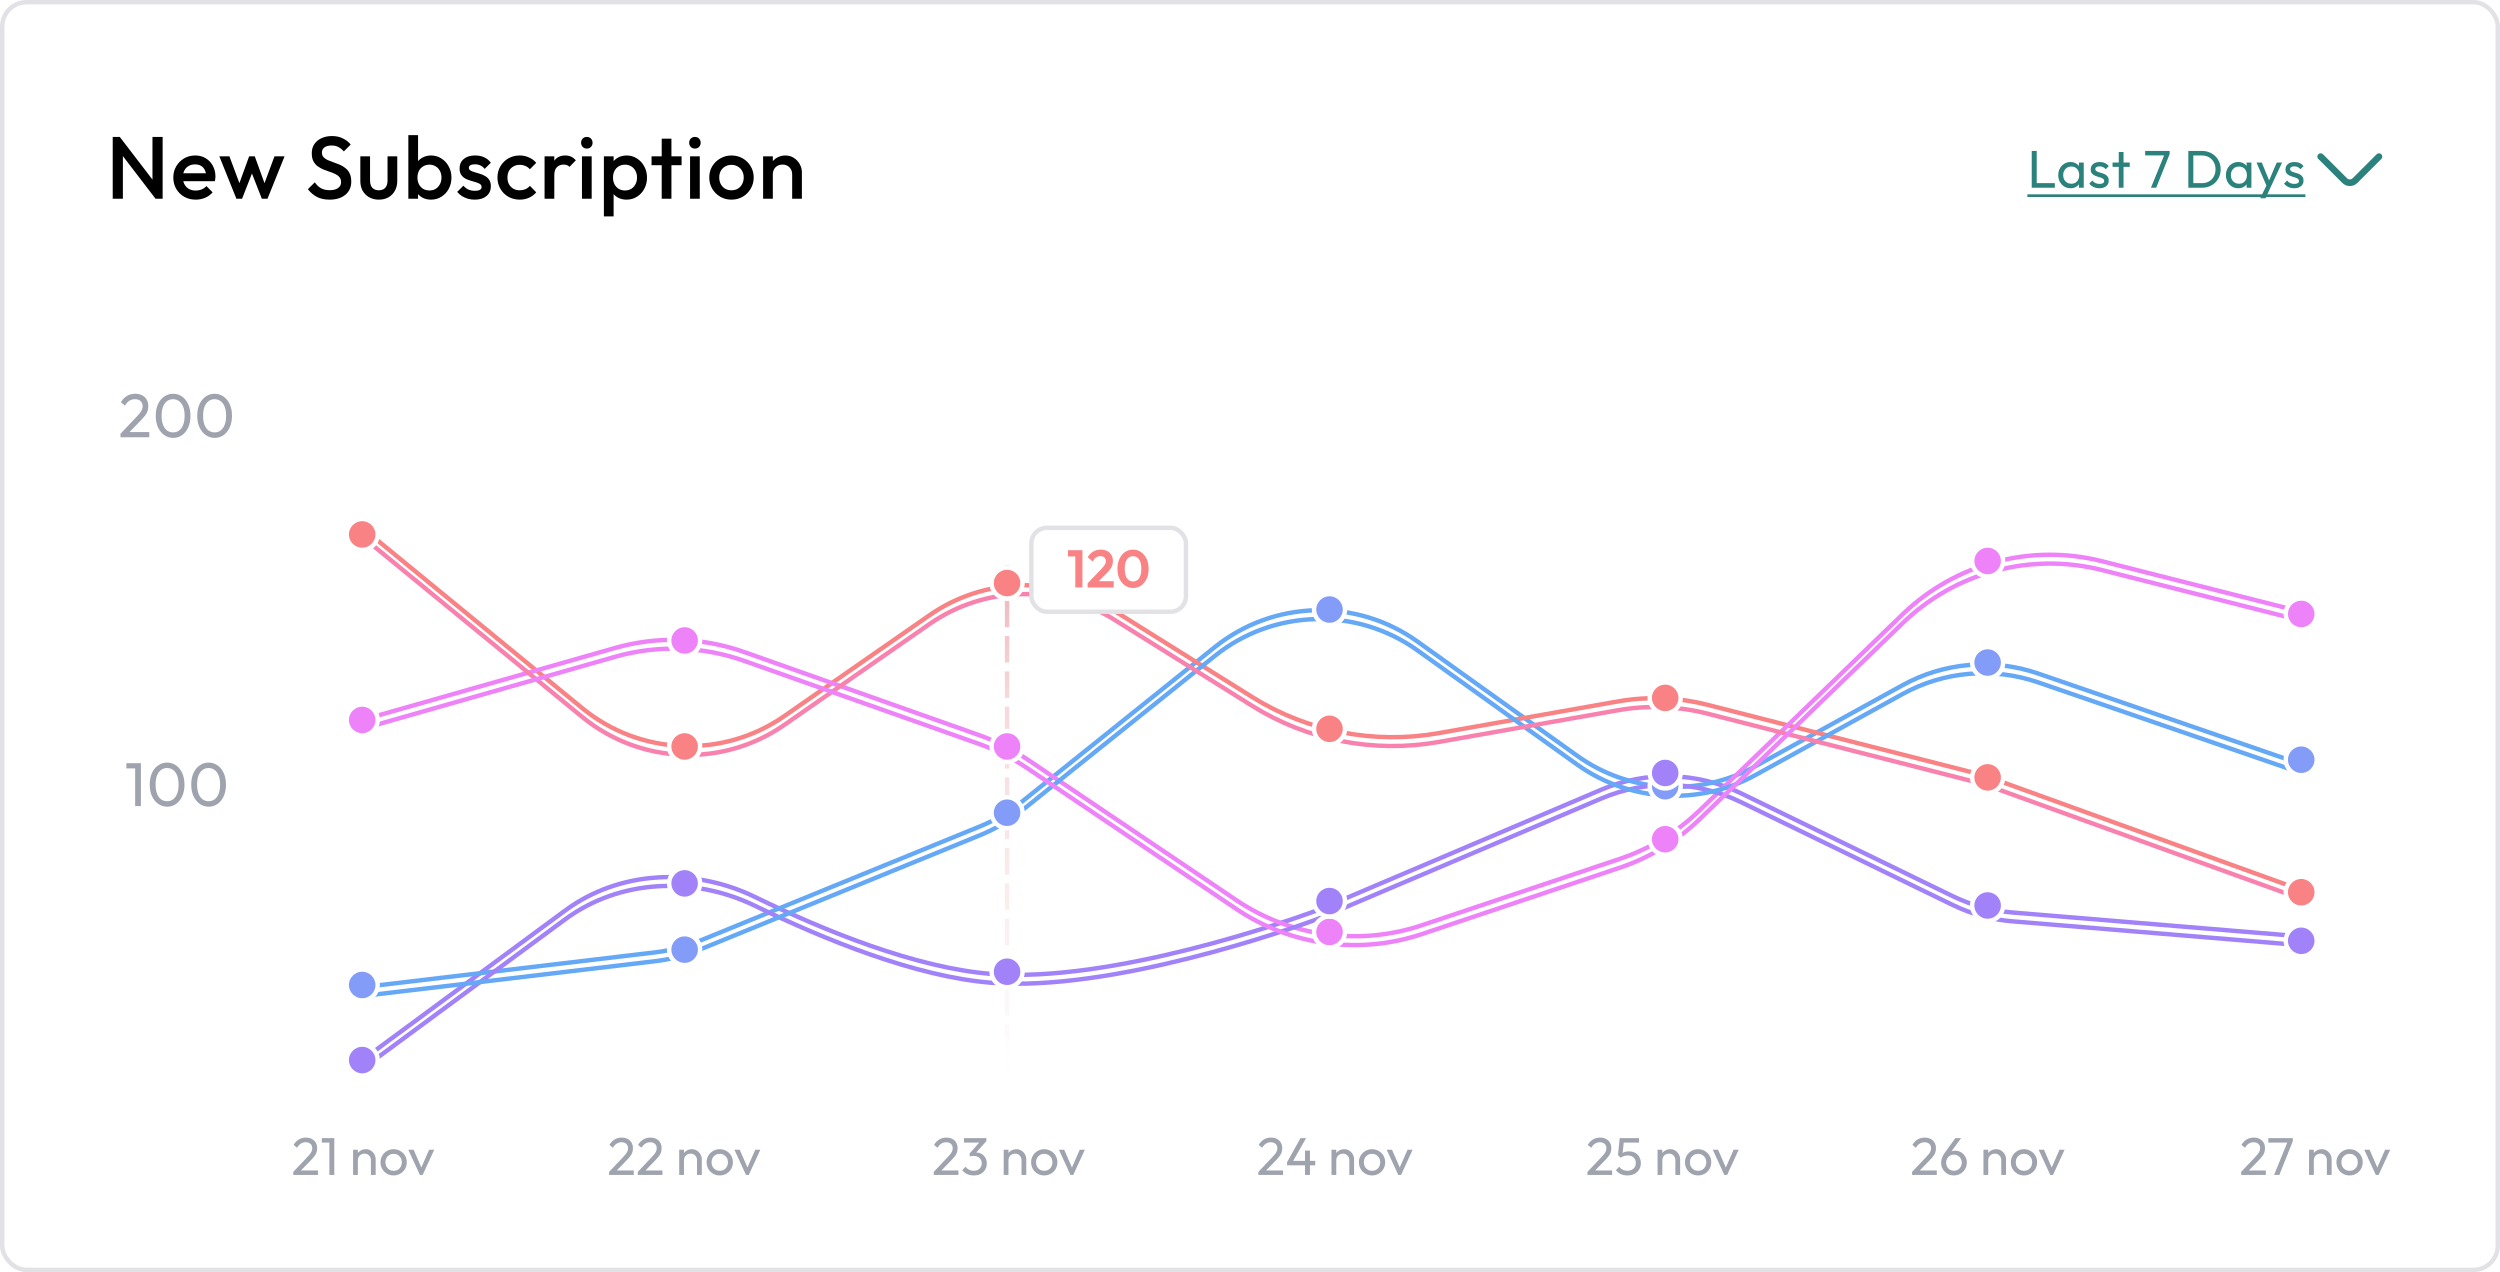 <svg width="566" height="288" viewBox="0 0 566 288" fill="none" xmlns="http://www.w3.org/2000/svg">
<rect x="0.5" y="0.5" width="565" height="287" rx="5.5" fill="white"/>
<path d="M25.52 45V31H27.12L27.82 33.64V45H25.52ZM35.22 45L26.84 34.06L27.12 31L35.5 41.94L35.22 45ZM35.22 45L34.52 42.54V31H36.82V45H35.22ZM44.316 45.2C43.356 45.2 42.489 44.987 41.716 44.56C40.956 44.12 40.349 43.52 39.896 42.76C39.456 42 39.236 41.147 39.236 40.2C39.236 39.253 39.456 38.407 39.896 37.66C40.336 36.9 40.929 36.3 41.676 35.86C42.436 35.42 43.276 35.2 44.196 35.2C45.089 35.2 45.876 35.407 46.556 35.82C47.249 36.233 47.789 36.8 48.176 37.52C48.576 38.24 48.776 39.06 48.776 39.98C48.776 40.14 48.763 40.307 48.736 40.48C48.723 40.64 48.696 40.82 48.656 41.02H40.776V39.22H47.516L46.696 39.94C46.669 39.353 46.556 38.86 46.356 38.46C46.156 38.06 45.869 37.753 45.496 37.54C45.136 37.327 44.689 37.22 44.156 37.22C43.596 37.22 43.109 37.34 42.696 37.58C42.283 37.82 41.963 38.16 41.736 38.6C41.509 39.027 41.396 39.54 41.396 40.14C41.396 40.74 41.516 41.267 41.756 41.72C41.996 42.173 42.336 42.527 42.776 42.78C43.216 43.02 43.723 43.14 44.296 43.14C44.789 43.14 45.243 43.053 45.656 42.88C46.083 42.707 46.443 42.453 46.736 42.12L48.136 43.54C47.669 44.087 47.103 44.5 46.436 44.78C45.769 45.06 45.063 45.2 44.316 45.2ZM53.522 45L49.662 35.4H51.942L54.542 42.38L53.862 42.4L56.402 35.4H57.682L60.222 42.4L59.542 42.38L62.142 35.4H64.422L60.562 45H59.282L56.682 38.36H57.402L54.802 45H53.522ZM74.604 45.2C73.498 45.2 72.558 45 71.784 44.6C71.011 44.2 70.318 43.613 69.704 42.84L71.264 41.28C71.651 41.84 72.111 42.28 72.644 42.6C73.178 42.907 73.858 43.06 74.684 43.06C75.458 43.06 76.071 42.9 76.524 42.58C76.991 42.26 77.224 41.82 77.224 41.26C77.224 40.793 77.104 40.413 76.864 40.12C76.624 39.827 76.304 39.587 75.904 39.4C75.518 39.2 75.084 39.027 74.604 38.88C74.138 38.72 73.664 38.547 73.184 38.36C72.718 38.16 72.284 37.913 71.884 37.62C71.498 37.327 71.184 36.947 70.944 36.48C70.704 36.013 70.584 35.42 70.584 34.7C70.584 33.873 70.784 33.173 71.184 32.6C71.598 32.013 72.151 31.567 72.844 31.26C73.538 30.953 74.311 30.8 75.164 30.8C76.084 30.8 76.904 30.98 77.624 31.34C78.358 31.7 78.951 32.16 79.404 32.72L77.844 34.28C77.444 33.827 77.024 33.493 76.584 33.28C76.158 33.053 75.664 32.94 75.104 32.94C74.411 32.94 73.864 33.08 73.464 33.36C73.078 33.64 72.884 34.033 72.884 34.54C72.884 34.967 73.004 35.313 73.244 35.58C73.484 35.833 73.798 36.053 74.184 36.24C74.584 36.413 75.018 36.58 75.484 36.74C75.964 36.9 76.438 37.08 76.904 37.28C77.384 37.48 77.818 37.74 78.204 38.06C78.604 38.367 78.924 38.767 79.164 39.26C79.404 39.753 79.524 40.373 79.524 41.12C79.524 42.373 79.078 43.367 78.184 44.1C77.304 44.833 76.111 45.2 74.604 45.2ZM85.758 45.2C84.944 45.2 84.218 45.02 83.578 44.66C82.951 44.3 82.458 43.807 82.098 43.18C81.751 42.54 81.578 41.807 81.578 40.98V35.4H83.778V40.88C83.778 41.347 83.851 41.747 83.998 42.08C84.158 42.4 84.384 42.647 84.678 42.82C84.984 42.993 85.344 43.08 85.758 43.08C86.398 43.08 86.884 42.893 87.218 42.52C87.564 42.133 87.738 41.587 87.738 40.88V35.4H89.938V40.98C89.938 41.82 89.758 42.56 89.398 43.2C89.051 43.827 88.564 44.32 87.938 44.68C87.311 45.027 86.584 45.2 85.758 45.2ZM97.59 45.2C96.856 45.2 96.203 45.047 95.63 44.74C95.056 44.42 94.603 43.987 94.27 43.44C93.95 42.893 93.79 42.273 93.79 41.58V38.82C93.79 38.127 93.956 37.507 94.29 36.96C94.623 36.413 95.076 35.987 95.65 35.68C96.223 35.36 96.87 35.2 97.59 35.2C98.456 35.2 99.236 35.427 99.93 35.88C100.636 36.32 101.19 36.92 101.59 37.68C102.003 38.427 102.21 39.273 102.21 40.22C102.21 41.153 102.003 42 101.59 42.76C101.19 43.507 100.636 44.1 99.93 44.54C99.236 44.98 98.456 45.2 97.59 45.2ZM97.23 43.12C97.763 43.12 98.23 43 98.63 42.76C99.043 42.507 99.363 42.16 99.59 41.72C99.83 41.28 99.95 40.773 99.95 40.2C99.95 39.627 99.83 39.12 99.59 38.68C99.363 38.24 99.043 37.9 98.63 37.66C98.23 37.407 97.763 37.28 97.23 37.28C96.696 37.28 96.223 37.407 95.81 37.66C95.396 37.9 95.076 38.24 94.85 38.68C94.623 39.12 94.51 39.627 94.51 40.2C94.51 40.773 94.623 41.28 94.85 41.72C95.076 42.16 95.396 42.507 95.81 42.76C96.223 43 96.696 43.12 97.23 43.12ZM92.45 45V30.6H94.65V37.76L94.27 40.08L94.65 42.42V45H92.45ZM107.491 45.2C106.958 45.2 106.445 45.133 105.951 45C105.458 44.853 105.005 44.653 104.591 44.4C104.178 44.133 103.818 43.813 103.511 43.44L104.911 42.04C105.245 42.427 105.625 42.72 106.051 42.92C106.491 43.107 106.985 43.2 107.531 43.2C108.025 43.2 108.398 43.127 108.651 42.98C108.905 42.833 109.031 42.62 109.031 42.34C109.031 42.047 108.911 41.82 108.671 41.66C108.431 41.5 108.118 41.367 107.731 41.26C107.358 41.14 106.958 41.02 106.531 40.9C106.118 40.78 105.718 40.62 105.331 40.42C104.958 40.207 104.651 39.92 104.411 39.56C104.171 39.2 104.051 38.733 104.051 38.16C104.051 37.547 104.191 37.02 104.471 36.58C104.765 36.14 105.171 35.8 105.691 35.56C106.225 35.32 106.858 35.2 107.591 35.2C108.365 35.2 109.045 35.34 109.631 35.62C110.231 35.887 110.731 36.293 111.131 36.84L109.731 38.24C109.451 37.893 109.131 37.633 108.771 37.46C108.411 37.287 107.998 37.2 107.531 37.2C107.091 37.2 106.751 37.267 106.511 37.4C106.271 37.533 106.151 37.727 106.151 37.98C106.151 38.247 106.271 38.453 106.511 38.6C106.751 38.747 107.058 38.873 107.431 38.98C107.818 39.087 108.218 39.207 108.631 39.34C109.058 39.46 109.458 39.633 109.831 39.86C110.218 40.073 110.531 40.367 110.771 40.74C111.011 41.1 111.131 41.573 111.131 42.16C111.131 43.093 110.805 43.833 110.151 44.38C109.498 44.927 108.611 45.2 107.491 45.2ZM117.665 45.2C116.718 45.2 115.858 44.98 115.085 44.54C114.325 44.1 113.725 43.5 113.285 42.74C112.845 41.98 112.625 41.133 112.625 40.2C112.625 39.253 112.845 38.407 113.285 37.66C113.725 36.9 114.325 36.3 115.085 35.86C115.858 35.42 116.718 35.2 117.665 35.2C118.412 35.2 119.105 35.347 119.745 35.64C120.398 35.92 120.952 36.327 121.405 36.86L119.965 38.32C119.685 37.987 119.345 37.74 118.945 37.58C118.558 37.407 118.132 37.32 117.665 37.32C117.118 37.32 116.632 37.447 116.205 37.7C115.792 37.94 115.465 38.273 115.225 38.7C114.998 39.127 114.885 39.627 114.885 40.2C114.885 40.76 114.998 41.26 115.225 41.7C115.465 42.127 115.792 42.467 116.205 42.72C116.632 42.96 117.118 43.08 117.665 43.08C118.132 43.08 118.558 43 118.945 42.84C119.345 42.667 119.685 42.413 119.965 42.08L121.405 43.54C120.952 44.073 120.398 44.487 119.745 44.78C119.105 45.06 118.412 45.2 117.665 45.2ZM123.291 45V35.4H125.491V45H123.291ZM125.491 39.66L124.731 39.28C124.731 38.067 124.998 37.087 125.531 36.34C126.078 35.58 126.898 35.2 127.991 35.2C128.471 35.2 128.904 35.287 129.291 35.46C129.678 35.633 130.038 35.913 130.371 36.3L128.931 37.78C128.758 37.593 128.564 37.46 128.351 37.38C128.138 37.3 127.891 37.26 127.611 37.26C126.998 37.26 126.491 37.453 126.091 37.84C125.691 38.227 125.491 38.833 125.491 39.66ZM131.756 45V35.4H133.956V45H131.756ZM132.856 33.64C132.482 33.64 132.169 33.513 131.916 33.26C131.676 33.007 131.556 32.693 131.556 32.32C131.556 31.947 131.676 31.633 131.916 31.38C132.169 31.127 132.482 31 132.856 31C133.242 31 133.556 31.127 133.796 31.38C134.036 31.633 134.156 31.947 134.156 32.32C134.156 32.693 134.036 33.007 133.796 33.26C133.556 33.513 133.242 33.64 132.856 33.64ZM141.863 45.2C141.13 45.2 140.476 45.047 139.903 44.74C139.33 44.42 138.876 43.987 138.543 43.44C138.223 42.893 138.063 42.273 138.063 41.58V38.82C138.063 38.127 138.23 37.507 138.563 36.96C138.896 36.413 139.35 35.987 139.923 35.68C140.496 35.36 141.143 35.2 141.863 35.2C142.73 35.2 143.51 35.427 144.203 35.88C144.91 36.32 145.463 36.92 145.863 37.68C146.276 38.427 146.483 39.273 146.483 40.22C146.483 41.153 146.276 42 145.863 42.76C145.463 43.507 144.91 44.1 144.203 44.54C143.51 44.98 142.73 45.2 141.863 45.2ZM141.503 43.12C142.036 43.12 142.503 43 142.903 42.76C143.316 42.507 143.636 42.16 143.863 41.72C144.103 41.28 144.223 40.773 144.223 40.2C144.223 39.627 144.103 39.12 143.863 38.68C143.636 38.24 143.316 37.9 142.903 37.66C142.503 37.407 142.036 37.28 141.503 37.28C140.97 37.28 140.496 37.407 140.083 37.66C139.67 37.9 139.35 38.24 139.123 38.68C138.896 39.12 138.783 39.627 138.783 40.2C138.783 40.773 138.896 41.28 139.123 41.72C139.35 42.16 139.67 42.507 140.083 42.76C140.496 43 140.97 43.12 141.503 43.12ZM136.723 49V35.4H138.923V37.98L138.543 40.32L138.923 42.64V49H136.723ZM149.811 45V31.4H152.011V45H149.811ZM147.511 37.4V35.4H154.311V37.4H147.511ZM156.23 45V35.4H158.43V45H156.23ZM157.33 33.64C156.957 33.64 156.643 33.513 156.39 33.26C156.15 33.007 156.03 32.693 156.03 32.32C156.03 31.947 156.15 31.633 156.39 31.38C156.643 31.127 156.957 31 157.33 31C157.717 31 158.03 31.127 158.27 31.38C158.51 31.633 158.63 31.947 158.63 32.32C158.63 32.693 158.51 33.007 158.27 33.26C158.03 33.513 157.717 33.64 157.33 33.64ZM165.597 45.2C164.664 45.2 163.817 44.98 163.057 44.54C162.297 44.087 161.691 43.48 161.237 42.72C160.797 41.96 160.577 41.113 160.577 40.18C160.577 39.247 160.797 38.407 161.237 37.66C161.691 36.913 162.297 36.32 163.057 35.88C163.817 35.427 164.664 35.2 165.597 35.2C166.544 35.2 167.397 35.42 168.157 35.86C168.917 36.3 169.517 36.9 169.957 37.66C170.411 38.407 170.637 39.247 170.637 40.18C170.637 41.113 170.411 41.96 169.957 42.72C169.517 43.48 168.917 44.087 168.157 44.54C167.397 44.98 166.544 45.2 165.597 45.2ZM165.597 43.08C166.144 43.08 166.624 42.96 167.037 42.72C167.464 42.467 167.791 42.12 168.017 41.68C168.257 41.24 168.377 40.74 168.377 40.18C168.377 39.62 168.257 39.127 168.017 38.7C167.777 38.273 167.451 37.94 167.037 37.7C166.624 37.447 166.144 37.32 165.597 37.32C165.064 37.32 164.584 37.447 164.157 37.7C163.744 37.94 163.417 38.273 163.177 38.7C162.951 39.127 162.837 39.62 162.837 40.18C162.837 40.74 162.951 41.24 163.177 41.68C163.417 42.12 163.744 42.467 164.157 42.72C164.584 42.96 165.064 43.08 165.597 43.08ZM179.347 45V39.46C179.347 38.82 179.14 38.293 178.727 37.88C178.327 37.467 177.807 37.26 177.167 37.26C176.74 37.26 176.36 37.353 176.027 37.54C175.694 37.727 175.434 37.987 175.247 38.32C175.06 38.653 174.967 39.033 174.967 39.46L174.107 38.98C174.107 38.247 174.267 37.6 174.587 37.04C174.907 36.467 175.347 36.02 175.907 35.7C176.48 35.367 177.12 35.2 177.827 35.2C178.547 35.2 179.187 35.387 179.747 35.76C180.307 36.12 180.747 36.593 181.067 37.18C181.387 37.753 181.547 38.353 181.547 38.98V45H179.347ZM172.767 45V35.4H174.967V45H172.767Z" fill="black"/>
<g clip-path="url(#clip0_103_137209)">
<path d="M459.984 42.5V34.172H461.112V42.5H459.984ZM460.752 42.5V41.468H465.216V42.5H460.752ZM468.771 42.62C468.251 42.62 467.779 42.492 467.355 42.236C466.931 41.972 466.595 41.616 466.347 41.168C466.107 40.72 465.987 40.216 465.987 39.656C465.987 39.096 466.107 38.592 466.347 38.144C466.595 37.696 466.927 37.34 467.343 37.076C467.767 36.812 468.243 36.68 468.771 36.68C469.203 36.68 469.587 36.772 469.923 36.956C470.267 37.132 470.543 37.38 470.751 37.7C470.959 38.012 471.075 38.376 471.099 38.792V40.508C471.075 40.916 470.959 41.28 470.751 41.6C470.551 41.92 470.279 42.172 469.935 42.356C469.599 42.532 469.211 42.62 468.771 42.62ZM468.951 41.6C469.487 41.6 469.919 41.42 470.247 41.06C470.575 40.692 470.739 40.224 470.739 39.656C470.739 39.264 470.663 38.924 470.511 38.636C470.367 38.34 470.159 38.112 469.887 37.952C469.615 37.784 469.299 37.7 468.939 37.7C468.579 37.7 468.259 37.784 467.979 37.952C467.707 38.12 467.491 38.352 467.331 38.648C467.179 38.936 467.103 39.268 467.103 39.644C467.103 40.028 467.179 40.368 467.331 40.664C467.491 40.952 467.711 41.18 467.991 41.348C468.271 41.516 468.591 41.6 468.951 41.6ZM470.667 42.5V40.964L470.871 39.572L470.667 38.192V36.8H471.759V42.5H470.667ZM475.323 42.62C475.003 42.62 474.699 42.58 474.411 42.5C474.131 42.412 473.871 42.292 473.631 42.14C473.391 41.98 473.183 41.792 473.007 41.576L473.703 40.88C473.911 41.136 474.151 41.328 474.423 41.456C474.695 41.576 474.999 41.636 475.335 41.636C475.671 41.636 475.931 41.58 476.115 41.468C476.299 41.348 476.391 41.184 476.391 40.976C476.391 40.768 476.315 40.608 476.163 40.496C476.019 40.376 475.831 40.28 475.599 40.208C475.367 40.128 475.119 40.052 474.855 39.98C474.599 39.9 474.355 39.8 474.123 39.68C473.891 39.56 473.699 39.396 473.547 39.188C473.403 38.98 473.331 38.704 473.331 38.36C473.331 38.016 473.415 37.72 473.583 37.472C473.751 37.216 473.983 37.02 474.279 36.884C474.583 36.748 474.947 36.68 475.371 36.68C475.819 36.68 476.215 36.76 476.559 36.92C476.911 37.072 477.199 37.304 477.423 37.616L476.727 38.312C476.567 38.104 476.367 37.944 476.127 37.832C475.895 37.72 475.631 37.664 475.335 37.664C475.023 37.664 474.783 37.72 474.615 37.832C474.455 37.936 474.375 38.084 474.375 38.276C474.375 38.468 474.447 38.616 474.591 38.72C474.735 38.824 474.923 38.912 475.155 38.984C475.395 39.056 475.643 39.132 475.899 39.212C476.155 39.284 476.399 39.384 476.631 39.512C476.863 39.64 477.051 39.812 477.195 40.028C477.347 40.244 477.423 40.528 477.423 40.88C477.423 41.416 477.231 41.84 476.847 42.152C476.471 42.464 475.963 42.62 475.323 42.62ZM479.688 42.5V34.412H480.768V42.5H479.688ZM478.284 37.784V36.8H482.172V37.784H478.284ZM486.975 42.5L490.095 34.832L491.211 34.868L488.163 42.5H486.975ZM485.667 35.18V34.172H491.211V34.868L490.719 35.18H485.667ZM496.183 42.5V41.468H498.499C499.115 41.468 499.655 41.336 500.119 41.072C500.583 40.8 500.943 40.428 501.199 39.956C501.463 39.484 501.595 38.94 501.595 38.324C501.595 37.716 501.463 37.176 501.199 36.704C500.935 36.232 500.571 35.864 500.107 35.6C499.643 35.336 499.107 35.204 498.499 35.204H496.195V34.172H498.523C499.131 34.172 499.691 34.276 500.203 34.484C500.723 34.692 501.171 34.984 501.547 35.36C501.931 35.736 502.227 36.176 502.435 36.68C502.651 37.184 502.759 37.736 502.759 38.336C502.759 38.928 502.651 39.48 502.435 39.992C502.227 40.496 501.935 40.936 501.559 41.312C501.183 41.688 500.735 41.98 500.215 42.188C499.703 42.396 499.147 42.5 498.547 42.5H496.183ZM495.439 42.5V34.172H496.567V42.5H495.439ZM506.734 42.62C506.214 42.62 505.742 42.492 505.318 42.236C504.894 41.972 504.558 41.616 504.31 41.168C504.07 40.72 503.95 40.216 503.95 39.656C503.95 39.096 504.07 38.592 504.31 38.144C504.558 37.696 504.89 37.34 505.306 37.076C505.73 36.812 506.206 36.68 506.734 36.68C507.166 36.68 507.55 36.772 507.886 36.956C508.23 37.132 508.506 37.38 508.714 37.7C508.922 38.012 509.038 38.376 509.062 38.792V40.508C509.038 40.916 508.922 41.28 508.714 41.6C508.514 41.92 508.242 42.172 507.898 42.356C507.562 42.532 507.174 42.62 506.734 42.62ZM506.914 41.6C507.45 41.6 507.882 41.42 508.21 41.06C508.538 40.692 508.702 40.224 508.702 39.656C508.702 39.264 508.626 38.924 508.474 38.636C508.33 38.34 508.122 38.112 507.85 37.952C507.578 37.784 507.262 37.7 506.902 37.7C506.542 37.7 506.222 37.784 505.942 37.952C505.67 38.12 505.454 38.352 505.294 38.648C505.142 38.936 505.066 39.268 505.066 39.644C505.066 40.028 505.142 40.368 505.294 40.664C505.454 40.952 505.674 41.18 505.954 41.348C506.234 41.516 506.554 41.6 506.914 41.6ZM508.63 42.5V40.964L508.834 39.572L508.63 38.192V36.8H509.722V42.5H508.63ZM513.346 42.548L510.874 36.8H512.074L513.91 41.3H513.526L515.458 36.8H516.658L513.994 42.548H513.346ZM511.714 44.888L513.394 41.444L513.994 42.548L512.914 44.888H511.714ZM519.42 42.62C519.1 42.62 518.796 42.58 518.508 42.5C518.228 42.412 517.968 42.292 517.728 42.14C517.488 41.98 517.28 41.792 517.104 41.576L517.8 40.88C518.008 41.136 518.248 41.328 518.52 41.456C518.792 41.576 519.096 41.636 519.432 41.636C519.768 41.636 520.028 41.58 520.212 41.468C520.396 41.348 520.488 41.184 520.488 40.976C520.488 40.768 520.412 40.608 520.26 40.496C520.116 40.376 519.928 40.28 519.696 40.208C519.464 40.128 519.216 40.052 518.952 39.98C518.696 39.9 518.452 39.8 518.22 39.68C517.988 39.56 517.796 39.396 517.644 39.188C517.5 38.98 517.428 38.704 517.428 38.36C517.428 38.016 517.512 37.72 517.68 37.472C517.848 37.216 518.08 37.02 518.376 36.884C518.68 36.748 519.044 36.68 519.468 36.68C519.916 36.68 520.312 36.76 520.656 36.92C521.008 37.072 521.296 37.304 521.52 37.616L520.824 38.312C520.664 38.104 520.464 37.944 520.224 37.832C519.992 37.72 519.728 37.664 519.432 37.664C519.12 37.664 518.88 37.72 518.712 37.832C518.552 37.936 518.472 38.084 518.472 38.276C518.472 38.468 518.544 38.616 518.688 38.72C518.832 38.824 519.02 38.912 519.252 38.984C519.492 39.056 519.74 39.132 519.996 39.212C520.252 39.284 520.496 39.384 520.728 39.512C520.96 39.64 521.148 39.812 521.292 40.028C521.444 40.244 521.52 40.528 521.52 40.88C521.52 41.416 521.328 41.84 520.944 42.152C520.568 42.464 520.06 42.62 519.42 42.62Z" fill="#2B817B"/>
<path d="M459 44H521.94V44.6H459V44Z" fill="#2B817B"/>
<path d="M538.6 35.458L533.167 40.891C532.525 41.533 531.475 41.533 530.833 40.891L525.4 35.458" stroke="#2B817B" stroke-width="1.5" stroke-miterlimit="10" stroke-linecap="round" stroke-linejoin="round"/>
</g>
<path d="M66.396 265.316L69.468 262.076C69.78 261.756 70.024 261.48 70.2 261.248C70.376 261.008 70.5 260.788 70.572 260.588C70.652 260.388 70.692 260.18 70.692 259.964C70.692 259.54 70.556 259.208 70.284 258.968C70.012 258.728 69.66 258.608 69.228 258.608C68.804 258.608 68.432 258.712 68.112 258.92C67.792 259.12 67.508 259.432 67.26 259.856L66.468 259.196C66.796 258.652 67.192 258.244 67.656 257.972C68.12 257.692 68.656 257.552 69.264 257.552C69.776 257.552 70.22 257.652 70.596 257.852C70.98 258.052 71.276 258.332 71.484 258.692C71.692 259.052 71.796 259.472 71.796 259.952C71.796 260.296 71.752 260.604 71.664 260.876C71.584 261.148 71.436 261.428 71.22 261.716C71.012 261.996 70.72 262.332 70.344 262.724L67.86 265.28L66.396 265.316ZM66.396 266V265.316L67.356 264.992H71.988V266H66.396ZM74.568 266V257.672H75.684V266H74.568ZM72.864 258.68V257.672H75.564V258.68H72.864ZM83.972 266V262.676C83.972 262.244 83.836 261.888 83.564 261.608C83.292 261.328 82.94 261.188 82.508 261.188C82.22 261.188 81.964 261.252 81.74 261.38C81.516 261.508 81.34 261.684 81.212 261.908C81.084 262.132 81.02 262.388 81.02 262.676L80.576 262.424C80.576 261.992 80.672 261.608 80.864 261.272C81.056 260.936 81.324 260.672 81.668 260.48C82.012 260.28 82.4 260.18 82.832 260.18C83.264 260.18 83.644 260.288 83.972 260.504C84.308 260.72 84.572 261.004 84.764 261.356C84.956 261.7 85.052 262.068 85.052 262.46V266H83.972ZM79.94 266V260.3H81.02V266H79.94ZM89.119 266.12C88.559 266.12 88.055 265.988 87.607 265.724C87.159 265.46 86.803 265.104 86.539 264.656C86.275 264.2 86.143 263.692 86.143 263.132C86.143 262.58 86.275 262.084 86.539 261.644C86.803 261.196 87.159 260.84 87.607 260.576C88.055 260.312 88.559 260.18 89.119 260.18C89.671 260.18 90.171 260.312 90.619 260.576C91.075 260.832 91.435 261.184 91.699 261.632C91.963 262.08 92.095 262.58 92.095 263.132C92.095 263.692 91.963 264.2 91.699 264.656C91.435 265.104 91.075 265.46 90.619 265.724C90.171 265.988 89.671 266.12 89.119 266.12ZM89.119 265.076C89.479 265.076 89.799 264.992 90.079 264.824C90.359 264.656 90.579 264.428 90.739 264.14C90.899 263.844 90.979 263.508 90.979 263.132C90.979 262.764 90.895 262.436 90.727 262.148C90.567 261.86 90.347 261.636 90.067 261.476C89.795 261.308 89.479 261.224 89.119 261.224C88.759 261.224 88.439 261.308 88.159 261.476C87.879 261.636 87.659 261.86 87.499 262.148C87.339 262.436 87.259 262.764 87.259 263.132C87.259 263.508 87.339 263.844 87.499 264.14C87.659 264.428 87.879 264.656 88.159 264.824C88.439 264.992 88.759 265.076 89.119 265.076ZM95.057 266L92.441 260.3H93.641L95.741 265.112H95.045L97.157 260.3H98.309L95.693 266H95.057Z" fill="#9EA3AE"/>
<path d="M137.896 265.316L140.968 262.076C141.28 261.756 141.524 261.48 141.7 261.248C141.876 261.008 142 260.788 142.072 260.588C142.152 260.388 142.192 260.18 142.192 259.964C142.192 259.54 142.056 259.208 141.784 258.968C141.512 258.728 141.16 258.608 140.728 258.608C140.304 258.608 139.932 258.712 139.612 258.92C139.292 259.12 139.008 259.432 138.76 259.856L137.968 259.196C138.296 258.652 138.692 258.244 139.156 257.972C139.62 257.692 140.156 257.552 140.764 257.552C141.276 257.552 141.72 257.652 142.096 257.852C142.48 258.052 142.776 258.332 142.984 258.692C143.192 259.052 143.296 259.472 143.296 259.952C143.296 260.296 143.252 260.604 143.164 260.876C143.084 261.148 142.936 261.428 142.72 261.716C142.512 261.996 142.22 262.332 141.844 262.724L139.36 265.28L137.896 265.316ZM137.896 266V265.316L138.856 264.992H143.488V266H137.896ZM144.388 265.316L147.46 262.076C147.772 261.756 148.016 261.48 148.192 261.248C148.368 261.008 148.492 260.788 148.564 260.588C148.644 260.388 148.684 260.18 148.684 259.964C148.684 259.54 148.548 259.208 148.276 258.968C148.004 258.728 147.652 258.608 147.22 258.608C146.796 258.608 146.424 258.712 146.104 258.92C145.784 259.12 145.5 259.432 145.252 259.856L144.46 259.196C144.788 258.652 145.184 258.244 145.648 257.972C146.112 257.692 146.648 257.552 147.256 257.552C147.768 257.552 148.212 257.652 148.588 257.852C148.972 258.052 149.268 258.332 149.476 258.692C149.684 259.052 149.788 259.472 149.788 259.952C149.788 260.296 149.744 260.604 149.656 260.876C149.576 261.148 149.428 261.428 149.212 261.716C149.004 261.996 148.712 262.332 148.336 262.724L145.852 265.28L144.388 265.316ZM144.388 266V265.316L145.348 264.992H149.98V266H144.388ZM157.804 266V262.676C157.804 262.244 157.668 261.888 157.396 261.608C157.124 261.328 156.772 261.188 156.34 261.188C156.052 261.188 155.796 261.252 155.572 261.38C155.348 261.508 155.172 261.684 155.044 261.908C154.916 262.132 154.852 262.388 154.852 262.676L154.408 262.424C154.408 261.992 154.504 261.608 154.696 261.272C154.888 260.936 155.156 260.672 155.5 260.48C155.844 260.28 156.232 260.18 156.664 260.18C157.096 260.18 157.476 260.288 157.804 260.504C158.14 260.72 158.404 261.004 158.596 261.356C158.788 261.7 158.884 262.068 158.884 262.46V266H157.804ZM153.772 266V260.3H154.852V266H153.772ZM162.951 266.12C162.391 266.12 161.887 265.988 161.439 265.724C160.991 265.46 160.635 265.104 160.371 264.656C160.107 264.2 159.975 263.692 159.975 263.132C159.975 262.58 160.107 262.084 160.371 261.644C160.635 261.196 160.991 260.84 161.439 260.576C161.887 260.312 162.391 260.18 162.951 260.18C163.503 260.18 164.003 260.312 164.451 260.576C164.907 260.832 165.267 261.184 165.531 261.632C165.795 262.08 165.927 262.58 165.927 263.132C165.927 263.692 165.795 264.2 165.531 264.656C165.267 265.104 164.907 265.46 164.451 265.724C164.003 265.988 163.503 266.12 162.951 266.12ZM162.951 265.076C163.311 265.076 163.631 264.992 163.911 264.824C164.191 264.656 164.411 264.428 164.571 264.14C164.731 263.844 164.811 263.508 164.811 263.132C164.811 262.764 164.727 262.436 164.559 262.148C164.399 261.86 164.179 261.636 163.899 261.476C163.627 261.308 163.311 261.224 162.951 261.224C162.591 261.224 162.271 261.308 161.991 261.476C161.711 261.636 161.491 261.86 161.331 262.148C161.171 262.436 161.091 262.764 161.091 263.132C161.091 263.508 161.171 263.844 161.331 264.14C161.491 264.428 161.711 264.656 161.991 264.824C162.271 264.992 162.591 265.076 162.951 265.076ZM168.889 266L166.273 260.3H167.473L169.573 265.112H168.877L170.989 260.3H172.141L169.525 266H168.889Z" fill="#9EA3AE"/>
<path d="M211.396 265.316L214.468 262.076C214.78 261.756 215.024 261.48 215.2 261.248C215.376 261.008 215.5 260.788 215.572 260.588C215.652 260.388 215.692 260.18 215.692 259.964C215.692 259.54 215.556 259.208 215.284 258.968C215.012 258.728 214.66 258.608 214.228 258.608C213.804 258.608 213.432 258.712 213.112 258.92C212.792 259.12 212.508 259.432 212.26 259.856L211.468 259.196C211.796 258.652 212.192 258.244 212.656 257.972C213.12 257.692 213.656 257.552 214.264 257.552C214.776 257.552 215.22 257.652 215.596 257.852C215.98 258.052 216.276 258.332 216.484 258.692C216.692 259.052 216.796 259.472 216.796 259.952C216.796 260.296 216.752 260.604 216.664 260.876C216.584 261.148 216.436 261.428 216.22 261.716C216.012 261.996 215.72 262.332 215.344 262.724L212.86 265.28L211.396 265.316ZM211.396 266V265.316L212.356 264.992H216.988V266H211.396ZM220.456 266.12C219.912 266.12 219.416 266.02 218.968 265.82C218.528 265.612 218.156 265.312 217.852 264.92L218.62 264.152C218.804 264.432 219.056 264.656 219.376 264.824C219.696 264.984 220.052 265.064 220.444 265.064C220.812 265.064 221.128 264.996 221.392 264.86C221.664 264.716 221.876 264.516 222.028 264.26C222.188 264.004 222.268 263.708 222.268 263.372C222.268 263.028 222.188 262.732 222.028 262.484C221.876 262.228 221.66 262.032 221.38 261.896C221.1 261.76 220.768 261.692 220.384 261.692C220.24 261.692 220.096 261.704 219.952 261.728C219.808 261.744 219.668 261.772 219.532 261.812L220.012 261.164C220.164 261.092 220.328 261.036 220.504 260.996C220.68 260.956 220.856 260.936 221.032 260.936C221.48 260.936 221.88 261.04 222.232 261.248C222.592 261.456 222.876 261.748 223.084 262.124C223.3 262.5 223.408 262.936 223.408 263.432C223.408 263.96 223.28 264.428 223.024 264.836C222.776 265.236 222.432 265.552 221.992 265.784C221.552 266.008 221.04 266.12 220.456 266.12ZM219.532 261.812V261.128L221.968 258.356L223.312 258.344L220.804 261.188L219.532 261.812ZM218.248 258.68V257.672H223.312V258.344L222.328 258.68H218.248ZM231.269 266V262.676C231.269 262.244 231.133 261.888 230.861 261.608C230.589 261.328 230.237 261.188 229.805 261.188C229.517 261.188 229.261 261.252 229.037 261.38C228.813 261.508 228.637 261.684 228.509 261.908C228.381 262.132 228.317 262.388 228.317 262.676L227.873 262.424C227.873 261.992 227.969 261.608 228.161 261.272C228.353 260.936 228.621 260.672 228.965 260.48C229.309 260.28 229.697 260.18 230.129 260.18C230.561 260.18 230.941 260.288 231.269 260.504C231.605 260.72 231.869 261.004 232.061 261.356C232.253 261.7 232.349 262.068 232.349 262.46V266H231.269ZM227.237 266V260.3H228.317V266H227.237ZM236.416 266.12C235.856 266.12 235.352 265.988 234.904 265.724C234.456 265.46 234.1 265.104 233.836 264.656C233.572 264.2 233.44 263.692 233.44 263.132C233.44 262.58 233.572 262.084 233.836 261.644C234.1 261.196 234.456 260.84 234.904 260.576C235.352 260.312 235.856 260.18 236.416 260.18C236.968 260.18 237.468 260.312 237.916 260.576C238.372 260.832 238.732 261.184 238.996 261.632C239.26 262.08 239.392 262.58 239.392 263.132C239.392 263.692 239.26 264.2 238.996 264.656C238.732 265.104 238.372 265.46 237.916 265.724C237.468 265.988 236.968 266.12 236.416 266.12ZM236.416 265.076C236.776 265.076 237.096 264.992 237.376 264.824C237.656 264.656 237.876 264.428 238.036 264.14C238.196 263.844 238.276 263.508 238.276 263.132C238.276 262.764 238.192 262.436 238.024 262.148C237.864 261.86 237.644 261.636 237.364 261.476C237.092 261.308 236.776 261.224 236.416 261.224C236.056 261.224 235.736 261.308 235.456 261.476C235.176 261.636 234.956 261.86 234.796 262.148C234.636 262.436 234.556 262.764 234.556 263.132C234.556 263.508 234.636 263.844 234.796 264.14C234.956 264.428 235.176 264.656 235.456 264.824C235.736 264.992 236.056 265.076 236.416 265.076ZM242.353 266L239.737 260.3H240.937L243.037 265.112H242.341L244.453 260.3H245.605L242.989 266H242.353Z" fill="#9EA3AE"/>
<path d="M284.896 265.316L287.968 262.076C288.28 261.756 288.524 261.48 288.7 261.248C288.876 261.008 289 260.788 289.072 260.588C289.152 260.388 289.192 260.18 289.192 259.964C289.192 259.54 289.056 259.208 288.784 258.968C288.512 258.728 288.16 258.608 287.728 258.608C287.304 258.608 286.932 258.712 286.612 258.92C286.292 259.12 286.008 259.432 285.76 259.856L284.968 259.196C285.296 258.652 285.692 258.244 286.156 257.972C286.62 257.692 287.156 257.552 287.764 257.552C288.276 257.552 288.72 257.652 289.096 257.852C289.48 258.052 289.776 258.332 289.984 258.692C290.192 259.052 290.296 259.472 290.296 259.952C290.296 260.296 290.252 260.604 290.164 260.876C290.084 261.148 289.936 261.428 289.72 261.716C289.512 261.996 289.22 262.332 288.844 262.724L286.36 265.28L284.896 265.316ZM284.896 266V265.316L285.856 264.992H290.488V266H284.896ZM291.388 263.132L294.424 257.672H295.696L292.6 263.132H291.388ZM291.388 263.828V263.132L291.868 262.82H297.772V263.828H291.388ZM295.456 266V260.492H296.572V266H295.456ZM305.484 266V262.676C305.484 262.244 305.348 261.888 305.076 261.608C304.804 261.328 304.452 261.188 304.02 261.188C303.732 261.188 303.476 261.252 303.252 261.38C303.028 261.508 302.852 261.684 302.724 261.908C302.596 262.132 302.532 262.388 302.532 262.676L302.088 262.424C302.088 261.992 302.184 261.608 302.376 261.272C302.568 260.936 302.836 260.672 303.18 260.48C303.524 260.28 303.912 260.18 304.344 260.18C304.776 260.18 305.156 260.288 305.484 260.504C305.82 260.72 306.084 261.004 306.276 261.356C306.468 261.7 306.564 262.068 306.564 262.46V266H305.484ZM301.452 266V260.3H302.532V266H301.452ZM310.63 266.12C310.07 266.12 309.566 265.988 309.118 265.724C308.67 265.46 308.314 265.104 308.05 264.656C307.786 264.2 307.654 263.692 307.654 263.132C307.654 262.58 307.786 262.084 308.05 261.644C308.314 261.196 308.67 260.84 309.118 260.576C309.566 260.312 310.07 260.18 310.63 260.18C311.182 260.18 311.682 260.312 312.13 260.576C312.586 260.832 312.946 261.184 313.21 261.632C313.474 262.08 313.606 262.58 313.606 263.132C313.606 263.692 313.474 264.2 313.21 264.656C312.946 265.104 312.586 265.46 312.13 265.724C311.682 265.988 311.182 266.12 310.63 266.12ZM310.63 265.076C310.99 265.076 311.31 264.992 311.59 264.824C311.87 264.656 312.09 264.428 312.25 264.14C312.41 263.844 312.49 263.508 312.49 263.132C312.49 262.764 312.406 262.436 312.238 262.148C312.078 261.86 311.858 261.636 311.578 261.476C311.306 261.308 310.99 261.224 310.63 261.224C310.27 261.224 309.95 261.308 309.67 261.476C309.39 261.636 309.17 261.86 309.01 262.148C308.85 262.436 308.77 262.764 308.77 263.132C308.77 263.508 308.85 263.844 309.01 264.14C309.17 264.428 309.39 264.656 309.67 264.824C309.95 264.992 310.27 265.076 310.63 265.076ZM316.568 266L313.952 260.3H315.152L317.252 265.112H316.556L318.668 260.3H319.82L317.204 266H316.568Z" fill="#9EA3AE"/>
<path d="M359.396 265.316L362.468 262.076C362.78 261.756 363.024 261.48 363.2 261.248C363.376 261.008 363.5 260.788 363.572 260.588C363.652 260.388 363.692 260.18 363.692 259.964C363.692 259.54 363.556 259.208 363.284 258.968C363.012 258.728 362.66 258.608 362.228 258.608C361.804 258.608 361.432 258.712 361.112 258.92C360.792 259.12 360.508 259.432 360.26 259.856L359.468 259.196C359.796 258.652 360.192 258.244 360.656 257.972C361.12 257.692 361.656 257.552 362.264 257.552C362.776 257.552 363.22 257.652 363.596 257.852C363.98 258.052 364.276 258.332 364.484 258.692C364.692 259.052 364.796 259.472 364.796 259.952C364.796 260.296 364.752 260.604 364.664 260.876C364.584 261.148 364.436 261.428 364.22 261.716C364.012 261.996 363.72 262.332 363.344 262.724L360.86 265.28L359.396 265.316ZM359.396 266V265.316L360.356 264.992H364.988V266H359.396ZM368.468 266.12C367.9 266.12 367.392 266.02 366.944 265.82C366.504 265.612 366.132 265.312 365.828 264.92L366.596 264.152C366.78 264.432 367.032 264.656 367.352 264.824C367.68 264.984 368.044 265.064 368.444 265.064C368.82 265.064 369.148 264.992 369.428 264.848C369.716 264.704 369.94 264.504 370.1 264.248C370.268 263.984 370.352 263.672 370.352 263.312C370.352 262.944 370.272 262.632 370.112 262.376C369.952 262.12 369.736 261.928 369.464 261.8C369.2 261.664 368.908 261.596 368.588 261.596C368.26 261.596 367.96 261.636 367.688 261.716C367.424 261.796 367.172 261.932 366.932 262.124L366.944 261.404C367.08 261.236 367.236 261.1 367.412 260.996C367.588 260.892 367.788 260.812 368.012 260.756C368.236 260.7 368.496 260.672 368.792 260.672C369.368 260.672 369.856 260.792 370.256 261.032C370.656 261.272 370.96 261.596 371.168 262.004C371.384 262.412 371.492 262.868 371.492 263.372C371.492 263.9 371.36 264.372 371.096 264.788C370.84 265.204 370.484 265.532 370.028 265.772C369.572 266.004 369.052 266.12 368.468 266.12ZM366.932 262.124L366.32 261.512L366.692 257.672H367.724L367.304 261.62L366.932 262.124ZM366.92 258.68L366.692 257.672H371.072V258.68H366.92ZM379.304 266V262.676C379.304 262.244 379.168 261.888 378.896 261.608C378.624 261.328 378.272 261.188 377.84 261.188C377.552 261.188 377.296 261.252 377.072 261.38C376.848 261.508 376.672 261.684 376.544 261.908C376.416 262.132 376.352 262.388 376.352 262.676L375.908 262.424C375.908 261.992 376.004 261.608 376.196 261.272C376.388 260.936 376.656 260.672 377 260.48C377.344 260.28 377.732 260.18 378.164 260.18C378.596 260.18 378.976 260.288 379.304 260.504C379.64 260.72 379.904 261.004 380.096 261.356C380.288 261.7 380.384 262.068 380.384 262.46V266H379.304ZM375.272 266V260.3H376.352V266H375.272ZM384.451 266.12C383.891 266.12 383.387 265.988 382.939 265.724C382.491 265.46 382.135 265.104 381.871 264.656C381.607 264.2 381.475 263.692 381.475 263.132C381.475 262.58 381.607 262.084 381.871 261.644C382.135 261.196 382.491 260.84 382.939 260.576C383.387 260.312 383.891 260.18 384.451 260.18C385.003 260.18 385.503 260.312 385.951 260.576C386.407 260.832 386.767 261.184 387.031 261.632C387.295 262.08 387.427 262.58 387.427 263.132C387.427 263.692 387.295 264.2 387.031 264.656C386.767 265.104 386.407 265.46 385.951 265.724C385.503 265.988 385.003 266.12 384.451 266.12ZM384.451 265.076C384.811 265.076 385.131 264.992 385.411 264.824C385.691 264.656 385.911 264.428 386.071 264.14C386.231 263.844 386.311 263.508 386.311 263.132C386.311 262.764 386.227 262.436 386.059 262.148C385.899 261.86 385.679 261.636 385.399 261.476C385.127 261.308 384.811 261.224 384.451 261.224C384.091 261.224 383.771 261.308 383.491 261.476C383.211 261.636 382.991 261.86 382.831 262.148C382.671 262.436 382.591 262.764 382.591 263.132C382.591 263.508 382.671 263.844 382.831 264.14C382.991 264.428 383.211 264.656 383.491 264.824C383.771 264.992 384.091 265.076 384.451 265.076ZM390.389 266L387.773 260.3H388.973L391.073 265.112H390.377L392.489 260.3H393.641L391.025 266H390.389Z" fill="#9EA3AE"/>
<path d="M432.896 265.316L435.968 262.076C436.28 261.756 436.524 261.48 436.7 261.248C436.876 261.008 437 260.788 437.072 260.588C437.152 260.388 437.192 260.18 437.192 259.964C437.192 259.54 437.056 259.208 436.784 258.968C436.512 258.728 436.16 258.608 435.728 258.608C435.304 258.608 434.932 258.712 434.612 258.92C434.292 259.12 434.008 259.432 433.76 259.856L432.968 259.196C433.296 258.652 433.692 258.244 434.156 257.972C434.62 257.692 435.156 257.552 435.764 257.552C436.276 257.552 436.72 257.652 437.096 257.852C437.48 258.052 437.776 258.332 437.984 258.692C438.192 259.052 438.296 259.472 438.296 259.952C438.296 260.296 438.252 260.604 438.164 260.876C438.084 261.148 437.936 261.428 437.72 261.716C437.512 261.996 437.22 262.332 436.844 262.724L434.36 265.28L432.896 265.316ZM432.896 266V265.316L433.856 264.992H438.488V266H432.896ZM442.376 266.12C441.824 266.12 441.328 265.992 440.888 265.736C440.456 265.48 440.112 265.136 439.856 264.704C439.6 264.272 439.472 263.792 439.472 263.264C439.472 262.528 439.728 261.796 440.24 261.068L442.688 257.672H443.996L441.488 261.092L441.08 261.308C441.176 261.14 441.292 261 441.428 260.888C441.564 260.768 441.732 260.676 441.932 260.612C442.132 260.548 442.368 260.516 442.64 260.516C443.128 260.516 443.568 260.632 443.96 260.864C444.36 261.096 444.68 261.416 444.92 261.824C445.168 262.224 445.292 262.692 445.292 263.228C445.292 263.756 445.16 264.24 444.896 264.68C444.64 265.12 444.288 265.472 443.84 265.736C443.4 265.992 442.912 266.12 442.376 266.12ZM442.376 265.064C442.712 265.064 443.012 264.984 443.276 264.824C443.548 264.656 443.76 264.436 443.912 264.164C444.072 263.884 444.152 263.572 444.152 263.228C444.152 262.884 444.072 262.576 443.912 262.304C443.76 262.024 443.548 261.804 443.276 261.644C443.012 261.484 442.712 261.404 442.376 261.404C442.04 261.404 441.736 261.484 441.464 261.644C441.2 261.804 440.988 262.024 440.828 262.304C440.676 262.576 440.6 262.884 440.6 263.228C440.6 263.572 440.676 263.884 440.828 264.164C440.988 264.444 441.2 264.664 441.464 264.824C441.736 264.984 442.04 265.064 442.376 265.064ZM453.086 266V262.676C453.086 262.244 452.95 261.888 452.678 261.608C452.406 261.328 452.054 261.188 451.622 261.188C451.334 261.188 451.078 261.252 450.854 261.38C450.63 261.508 450.454 261.684 450.326 261.908C450.198 262.132 450.134 262.388 450.134 262.676L449.69 262.424C449.69 261.992 449.786 261.608 449.978 261.272C450.17 260.936 450.438 260.672 450.782 260.48C451.126 260.28 451.514 260.18 451.946 260.18C452.378 260.18 452.758 260.288 453.086 260.504C453.422 260.72 453.686 261.004 453.878 261.356C454.07 261.7 454.166 262.068 454.166 262.46V266H453.086ZM449.054 266V260.3H450.134V266H449.054ZM458.232 266.12C457.672 266.12 457.168 265.988 456.72 265.724C456.272 265.46 455.916 265.104 455.652 264.656C455.388 264.2 455.256 263.692 455.256 263.132C455.256 262.58 455.388 262.084 455.652 261.644C455.916 261.196 456.272 260.84 456.72 260.576C457.168 260.312 457.672 260.18 458.232 260.18C458.784 260.18 459.284 260.312 459.732 260.576C460.188 260.832 460.548 261.184 460.812 261.632C461.076 262.08 461.208 262.58 461.208 263.132C461.208 263.692 461.076 264.2 460.812 264.656C460.548 265.104 460.188 265.46 459.732 265.724C459.284 265.988 458.784 266.12 458.232 266.12ZM458.232 265.076C458.592 265.076 458.912 264.992 459.192 264.824C459.472 264.656 459.692 264.428 459.852 264.14C460.012 263.844 460.092 263.508 460.092 263.132C460.092 262.764 460.008 262.436 459.84 262.148C459.68 261.86 459.46 261.636 459.18 261.476C458.908 261.308 458.592 261.224 458.232 261.224C457.872 261.224 457.552 261.308 457.272 261.476C456.992 261.636 456.772 261.86 456.612 262.148C456.452 262.436 456.372 262.764 456.372 263.132C456.372 263.508 456.452 263.844 456.612 264.14C456.772 264.428 456.992 264.656 457.272 264.824C457.552 264.992 457.872 265.076 458.232 265.076ZM464.17 266L461.554 260.3H462.754L464.854 265.112H464.158L466.27 260.3H467.422L464.806 266H464.17Z" fill="#9EA3AE"/>
<path d="M507.396 265.316L510.468 262.076C510.78 261.756 511.024 261.48 511.2 261.248C511.376 261.008 511.5 260.788 511.572 260.588C511.652 260.388 511.692 260.18 511.692 259.964C511.692 259.54 511.556 259.208 511.284 258.968C511.012 258.728 510.66 258.608 510.228 258.608C509.804 258.608 509.432 258.712 509.112 258.92C508.792 259.12 508.508 259.432 508.26 259.856L507.468 259.196C507.796 258.652 508.192 258.244 508.656 257.972C509.12 257.692 509.656 257.552 510.264 257.552C510.776 257.552 511.22 257.652 511.596 257.852C511.98 258.052 512.276 258.332 512.484 258.692C512.692 259.052 512.796 259.472 512.796 259.952C512.796 260.296 512.752 260.604 512.664 260.876C512.584 261.148 512.436 261.428 512.22 261.716C512.012 261.996 511.72 262.332 511.344 262.724L508.86 265.28L507.396 265.316ZM507.396 266V265.316L508.356 264.992H512.988V266H507.396ZM514.856 266L517.976 258.332L519.092 258.368L516.044 266H514.856ZM513.548 258.68V257.672H519.092V258.368L518.6 258.68H513.548ZM526.801 266V262.676C526.801 262.244 526.665 261.888 526.393 261.608C526.121 261.328 525.769 261.188 525.337 261.188C525.049 261.188 524.793 261.252 524.569 261.38C524.345 261.508 524.169 261.684 524.041 261.908C523.913 262.132 523.849 262.388 523.849 262.676L523.405 262.424C523.405 261.992 523.501 261.608 523.693 261.272C523.885 260.936 524.153 260.672 524.497 260.48C524.841 260.28 525.229 260.18 525.661 260.18C526.093 260.18 526.473 260.288 526.801 260.504C527.137 260.72 527.401 261.004 527.593 261.356C527.785 261.7 527.881 262.068 527.881 262.46V266H526.801ZM522.769 266V260.3H523.849V266H522.769ZM531.947 266.12C531.387 266.12 530.883 265.988 530.435 265.724C529.987 265.46 529.631 265.104 529.367 264.656C529.103 264.2 528.971 263.692 528.971 263.132C528.971 262.58 529.103 262.084 529.367 261.644C529.631 261.196 529.987 260.84 530.435 260.576C530.883 260.312 531.387 260.18 531.947 260.18C532.499 260.18 532.999 260.312 533.447 260.576C533.903 260.832 534.263 261.184 534.527 261.632C534.791 262.08 534.923 262.58 534.923 263.132C534.923 263.692 534.791 264.2 534.527 264.656C534.263 265.104 533.903 265.46 533.447 265.724C532.999 265.988 532.499 266.12 531.947 266.12ZM531.947 265.076C532.307 265.076 532.627 264.992 532.907 264.824C533.187 264.656 533.407 264.428 533.567 264.14C533.727 263.844 533.807 263.508 533.807 263.132C533.807 262.764 533.723 262.436 533.555 262.148C533.395 261.86 533.175 261.636 532.895 261.476C532.623 261.308 532.307 261.224 531.947 261.224C531.587 261.224 531.267 261.308 530.987 261.476C530.707 261.636 530.487 261.86 530.327 262.148C530.167 262.436 530.087 262.764 530.087 263.132C530.087 263.508 530.167 263.844 530.327 264.14C530.487 264.428 530.707 264.656 530.987 264.824C531.267 264.992 531.587 265.076 531.947 265.076ZM537.885 266L535.269 260.3H536.469L538.569 265.112H537.873L539.985 260.3H541.137L538.521 266H537.885Z" fill="#9EA3AE"/>
<path d="M27.277 98.202L30.861 94.422C31.225 94.049 31.51 93.727 31.715 93.456C31.921 93.176 32.065 92.919 32.149 92.686C32.243 92.453 32.289 92.21 32.289 91.958C32.289 91.463 32.131 91.076 31.813 90.796C31.496 90.516 31.085 90.376 30.581 90.376C30.087 90.376 29.653 90.497 29.279 90.74C28.906 90.973 28.575 91.337 28.285 91.832L27.361 91.062C27.744 90.427 28.206 89.951 28.747 89.634C29.289 89.307 29.914 89.144 30.623 89.144C31.221 89.144 31.739 89.261 32.177 89.494C32.625 89.727 32.971 90.054 33.213 90.474C33.456 90.894 33.577 91.384 33.577 91.944C33.577 92.345 33.526 92.705 33.423 93.022C33.33 93.339 33.157 93.666 32.905 94.002C32.663 94.329 32.322 94.721 31.883 95.178L28.985 98.16L27.277 98.202ZM27.277 99V98.202L28.397 97.824H33.801V99H27.277ZM39.22 99.14C38.492 99.14 37.824 98.935 37.218 98.524C36.62 98.113 36.144 97.535 35.79 96.788C35.435 96.032 35.258 95.145 35.258 94.128C35.258 93.111 35.43 92.229 35.776 91.482C36.13 90.735 36.606 90.161 37.204 89.76C37.801 89.349 38.459 89.144 39.178 89.144C39.915 89.144 40.582 89.349 41.18 89.76C41.777 90.161 42.248 90.735 42.594 91.482C42.948 92.229 43.126 93.115 43.126 94.142C43.126 95.159 42.948 96.046 42.594 96.802C42.248 97.549 41.777 98.127 41.18 98.538C40.592 98.939 39.938 99.14 39.22 99.14ZM39.192 97.894C39.705 97.894 40.153 97.754 40.536 97.474C40.928 97.185 41.236 96.76 41.46 96.2C41.684 95.64 41.796 94.949 41.796 94.128C41.796 93.307 41.684 92.621 41.46 92.07C41.236 91.51 40.928 91.09 40.536 90.81C40.144 90.521 39.691 90.376 39.178 90.376C38.674 90.376 38.226 90.521 37.834 90.81C37.442 91.09 37.134 91.51 36.91 92.07C36.695 92.621 36.588 93.307 36.588 94.128C36.588 94.949 36.695 95.64 36.91 96.2C37.134 96.76 37.442 97.185 37.834 97.474C38.226 97.754 38.678 97.894 39.192 97.894ZM48.617 99.14C47.889 99.14 47.222 98.935 46.615 98.524C46.018 98.113 45.542 97.535 45.187 96.788C44.832 96.032 44.655 95.145 44.655 94.128C44.655 93.111 44.828 92.229 45.173 91.482C45.528 90.735 46.004 90.161 46.601 89.76C47.198 89.349 47.856 89.144 48.575 89.144C49.312 89.144 49.98 89.349 50.577 89.76C51.174 90.161 51.646 90.735 51.991 91.482C52.346 92.229 52.523 93.115 52.523 94.142C52.523 95.159 52.346 96.046 51.991 96.802C51.646 97.549 51.174 98.127 50.577 98.538C49.989 98.939 49.336 99.14 48.617 99.14ZM48.589 97.894C49.102 97.894 49.55 97.754 49.933 97.474C50.325 97.185 50.633 96.76 50.857 96.2C51.081 95.64 51.193 94.949 51.193 94.128C51.193 93.307 51.081 92.621 50.857 92.07C50.633 91.51 50.325 91.09 49.933 90.81C49.541 90.521 49.088 90.376 48.575 90.376C48.071 90.376 47.623 90.521 47.231 90.81C46.839 91.09 46.531 91.51 46.307 92.07C46.092 92.621 45.985 93.307 45.985 94.128C45.985 94.949 46.092 95.64 46.307 96.2C46.531 96.76 46.839 97.185 47.231 97.474C47.623 97.754 48.076 97.894 48.589 97.894Z" fill="#9EA3AE"/>
<path d="M30.598 182.5V172.784H31.9V182.5H30.598ZM28.61 173.96V172.784H31.76V173.96H28.61ZM37.859 182.64C37.131 182.64 36.464 182.435 35.857 182.024C35.26 181.613 34.784 181.035 34.429 180.288C34.075 179.532 33.897 178.645 33.897 177.628C33.897 176.611 34.07 175.729 34.415 174.982C34.77 174.235 35.246 173.661 35.843 173.26C36.441 172.849 37.099 172.644 37.817 172.644C38.555 172.644 39.222 172.849 39.819 173.26C40.417 173.661 40.888 174.235 41.233 174.982C41.588 175.729 41.765 176.615 41.765 177.642C41.765 178.659 41.588 179.546 41.233 180.302C40.888 181.049 40.417 181.627 39.819 182.038C39.231 182.439 38.578 182.64 37.859 182.64ZM37.831 181.394C38.345 181.394 38.793 181.254 39.175 180.974C39.567 180.685 39.875 180.26 40.099 179.7C40.323 179.14 40.435 178.449 40.435 177.628C40.435 176.807 40.323 176.121 40.099 175.57C39.875 175.01 39.567 174.59 39.175 174.31C38.783 174.021 38.331 173.876 37.817 173.876C37.313 173.876 36.865 174.021 36.473 174.31C36.081 174.59 35.773 175.01 35.549 175.57C35.335 176.121 35.227 176.807 35.227 177.628C35.227 178.449 35.335 179.14 35.549 179.7C35.773 180.26 36.081 180.685 36.473 180.974C36.865 181.254 37.318 181.394 37.831 181.394ZM47.257 182.64C46.529 182.64 45.861 182.435 45.255 182.024C44.657 181.613 44.181 181.035 43.827 180.288C43.472 179.532 43.295 178.645 43.295 177.628C43.295 176.611 43.467 175.729 43.813 174.982C44.167 174.235 44.643 173.661 45.241 173.26C45.838 172.849 46.496 172.644 47.215 172.644C47.952 172.644 48.619 172.849 49.217 173.26C49.814 173.661 50.285 174.235 50.631 174.982C50.985 175.729 51.163 176.615 51.163 177.642C51.163 178.659 50.985 179.546 50.631 180.302C50.285 181.049 49.814 181.627 49.217 182.038C48.629 182.439 47.975 182.64 47.257 182.64ZM47.229 181.394C47.742 181.394 48.19 181.254 48.573 180.974C48.965 180.685 49.273 180.26 49.497 179.7C49.721 179.14 49.833 178.449 49.833 177.628C49.833 176.807 49.721 176.121 49.497 175.57C49.273 175.01 48.965 174.59 48.573 174.31C48.181 174.021 47.728 173.876 47.215 173.876C46.711 173.876 46.263 174.021 45.871 174.31C45.479 174.59 45.171 175.01 44.947 175.57C44.732 176.121 44.625 176.807 44.625 177.628C44.625 178.449 44.732 179.14 44.947 179.7C45.171 180.26 45.479 180.685 45.871 180.974C46.263 181.254 46.715 181.394 47.229 181.394Z" fill="#9EA3AE"/>
<path d="M36.023 263.12C35.398 263.12 34.827 262.944 34.306 262.592C33.794 262.24 33.386 261.744 33.083 261.104C32.779 260.456 32.627 259.696 32.627 258.824C32.627 257.952 32.775 257.196 33.071 256.556C33.374 255.916 33.782 255.424 34.294 255.08C34.806 254.728 35.37 254.552 35.986 254.552C36.618 254.552 37.191 254.728 37.703 255.08C38.215 255.424 38.618 255.916 38.914 256.556C39.218 257.196 39.37 257.956 39.37 258.836C39.37 259.708 39.218 260.468 38.914 261.116C38.618 261.756 38.215 262.252 37.703 262.604C37.199 262.948 36.639 263.12 36.023 263.12ZM35.998 262.052C36.438 262.052 36.822 261.932 37.151 261.692C37.486 261.444 37.751 261.08 37.943 260.6C38.135 260.12 38.23 259.528 38.23 258.824C38.23 258.12 38.135 257.532 37.943 257.06C37.751 256.58 37.486 256.22 37.151 255.98C36.815 255.732 36.426 255.608 35.986 255.608C35.554 255.608 35.17 255.732 34.834 255.98C34.498 256.22 34.234 256.58 34.042 257.06C33.858 257.532 33.767 258.12 33.767 258.824C33.767 259.528 33.858 260.12 34.042 260.6C34.234 261.08 34.498 261.444 34.834 261.692C35.17 261.932 35.559 262.052 35.998 262.052Z" fill="white"/>
<path d="M82 240L127.937 206.152C140.372 196.989 157.086 196.339 170.974 203.097C186.484 210.645 207.324 219.173 224.5 220.5C251.655 222.598 291.878 208.412 297.769 206.269C298.276 206.085 298.748 205.895 299.244 205.684L362.587 178.763C372.697 174.466 384.172 174.755 394.053 179.554L442.111 202.897C446.334 204.948 450.9 206.199 455.579 206.586L521 212" stroke="#A182F8" stroke-linejoin="bevel"/>
<path d="M82 223.5L148.39 215.607C151.781 215.204 155.103 214.346 158.264 213.055L221.897 187.083C225.281 185.702 228.449 183.839 231.301 181.553L275.041 146.499C288.324 135.854 307.065 135.341 320.911 145.243L357.03 171.075C368.928 179.585 384.654 180.509 397.467 173.453L430.734 155.132C440.136 149.954 451.29 148.994 461.438 152.489L521 173" stroke="#65A8F6" stroke-linejoin="bevel"/>
<path d="M449 175.5L449.17 175.03L449.124 175.016L449 175.5ZM283.451 157.782L283.186 158.206L283.451 157.782ZM177.569 162.124L177.284 161.713L177.569 162.124ZM81.683 119.887L131.484 160.696L132.118 159.923L82.317 119.113L81.683 119.887ZM177.854 162.535L210.709 139.707L210.139 138.886L177.284 161.713L177.854 162.535ZM251.982 138.703L283.186 158.206L283.716 157.358L252.512 137.855L251.982 138.703ZM325.788 166.477L366.391 159.296L366.217 158.311L325.614 165.493L325.788 166.477ZM386.409 160.044L448.876 175.984L449.124 175.016L386.656 159.076L386.409 160.044ZM448.83 175.97L520.83 201.97L521.17 201.03L449.17 175.03L448.83 175.97ZM366.391 159.296C373.041 158.12 379.865 158.375 386.409 160.044L386.656 159.076C379.975 157.371 373.007 157.11 366.217 158.311L366.391 159.296ZM283.186 158.206C295.875 166.137 311.053 169.083 325.788 166.477L325.614 165.493C311.122 168.056 296.195 165.157 283.716 157.358L283.186 158.206ZM210.709 139.707C223.028 131.148 239.262 130.753 251.982 138.703L252.512 137.855C239.452 129.693 222.786 130.098 210.139 138.886L210.709 139.707ZM131.484 160.696C144.794 171.602 163.724 172.353 177.854 162.535L177.284 161.713C163.52 171.277 145.082 170.546 132.118 159.923L131.484 160.696Z" fill="#F88284"/>
<path d="M82 163L139.279 146.692C148.855 143.965 159.043 144.284 168.43 147.605L221.75 166.466C225.568 167.817 229.2 169.645 232.559 171.908L279.863 203.772C292.242 212.111 307.796 214.217 321.947 209.469L366.721 194.448C373.488 192.178 379.664 188.427 384.799 183.468L430.771 139.07C442.726 127.525 459.802 122.985 475.912 127.069L521 138.5" stroke="#EE82F8" stroke-linejoin="bevel"/>
<g filter="url(#filter0_f_103_137209)">
<path d="M82 242L127.937 208.152C140.372 198.989 157.086 198.339 170.974 205.097C186.484 212.645 207.324 221.173 224.5 222.5C251.655 224.598 291.878 210.412 297.769 208.269C298.276 208.085 298.748 207.895 299.244 207.684L362.587 180.763C372.697 176.466 384.172 176.755 394.053 181.554L442.111 204.897C446.334 206.948 450.9 208.199 455.579 208.586L521 214" stroke="#A182F8" stroke-linejoin="bevel"/>
</g>
<g filter="url(#filter1_f_103_137209)">
<path d="M82 225.5L148.39 217.607C151.781 217.204 155.103 216.346 158.264 215.055L221.897 189.083C225.281 187.702 228.449 185.839 231.301 183.553L275.041 148.499C288.324 137.854 307.065 137.341 320.911 147.243L357.03 173.075C368.928 181.585 384.654 182.509 397.467 175.453L430.734 157.132C440.136 151.954 451.29 150.994 461.438 154.489L521 175" stroke="#65A8F6" stroke-linejoin="bevel"/>
</g>
<g filter="url(#filter2_f_103_137209)">
<path d="M82 121.5L131.801 162.309C144.938 173.074 163.622 173.815 177.569 164.124L210.424 141.296C222.907 132.623 239.357 132.223 252.247 140.279L283.451 159.782C296.035 167.647 311.088 170.57 325.701 167.985L366.304 160.803C373.024 159.615 379.92 159.873 386.532 161.56L449 177.5L521 203.5" stroke="#F882AD" stroke-linejoin="bevel"/>
</g>
<g filter="url(#filter3_f_103_137209)">
<path d="M82 165L139.279 148.692C148.855 145.965 159.043 146.284 168.43 149.605L221.75 168.466C225.568 169.817 229.2 171.645 232.559 173.908L279.863 205.772C292.242 214.111 307.796 216.217 321.947 211.469L366.721 196.448C373.488 194.178 379.664 190.427 384.799 185.468L430.771 141.07C442.726 129.525 459.802 124.985 475.912 129.069L521 140.5" stroke="#EE82F8" stroke-linejoin="bevel"/>
</g>
<path d="M228 128V243" stroke="url(#paint0_linear_103_137209)" stroke-dasharray="6 2"/>
<circle cx="228" cy="132" r="3.5" fill="#F88284" stroke="white"/>
<circle cx="155" cy="169" r="3.5" fill="#F88284" stroke="white"/>
<circle cx="301" cy="165" r="3.5" fill="#F88284" stroke="white"/>
<circle cx="377" cy="158" r="3.5" fill="#F88284" stroke="white"/>
<circle cx="521" cy="202" r="3.5" fill="#F88284" stroke="white"/>
<circle cx="450" cy="176" r="3.5" fill="#F88284" stroke="white"/>
<circle cx="82" cy="121" r="3.5" fill="#F88284" stroke="white"/>
<circle cx="82" cy="163" r="3.5" fill="#EE82F8" stroke="white"/>
<circle cx="155" cy="145" r="3.5" fill="#EE82F8" stroke="white"/>
<circle cx="228" cy="169" r="3.5" fill="#EE82F8" stroke="white"/>
<circle cx="301" cy="211" r="3.5" fill="#EE82F8" stroke="white"/>
<circle cx="377" cy="190" r="3.5" fill="#EE82F8" stroke="white"/>
<circle cx="450" cy="127" r="3.5" fill="#EE82F8" stroke="white"/>
<circle cx="521" cy="139" r="3.5" fill="#EE82F8" stroke="white"/>
<circle cx="82" cy="223" r="3.5" fill="#829CF8" stroke="white"/>
<circle cx="155" cy="215" r="3.5" fill="#829CF8" stroke="white"/>
<circle cx="228" cy="184" r="3.5" fill="#829CF8" stroke="white"/>
<circle cx="301" cy="138" r="3.5" fill="#829CF8" stroke="white"/>
<circle cx="377" cy="178" r="3.5" fill="#829CF8" stroke="white"/>
<circle cx="450" cy="150" r="3.5" fill="#829CF8" stroke="white"/>
<circle cx="521" cy="172" r="3.5" fill="#829CF8" stroke="white"/>
<circle cx="82" cy="240" r="3.5" fill="#A182F8" stroke="white"/>
<circle cx="155" cy="200" r="3.5" fill="#A182F8" stroke="white"/>
<circle cx="228" cy="220" r="3.5" fill="#A182F8" stroke="white"/>
<circle cx="301" cy="204" r="3.5" fill="#A182F8" stroke="white"/>
<circle cx="377" cy="175" r="3.5" fill="#A182F8" stroke="white"/>
<circle cx="450" cy="205" r="3.5" fill="#A182F8" stroke="white"/>
<circle cx="521" cy="213" r="3.5" fill="#A182F8" stroke="white"/>
<rect x="233.5" y="119.5" width="35" height="19" rx="3.5" fill="white"/>
<path d="M243.452 133V124.564H245.06V133H243.452ZM241.796 125.98V124.564H244.94V125.98H241.796ZM246.238 132.064L249.418 128.74C249.642 128.5 249.822 128.288 249.958 128.104C250.102 127.912 250.206 127.732 250.27 127.564C250.334 127.388 250.366 127.212 250.366 127.036C250.366 126.684 250.25 126.408 250.018 126.208C249.794 126.008 249.502 125.908 249.142 125.908C248.774 125.908 248.446 126.004 248.158 126.196C247.878 126.388 247.614 126.692 247.366 127.108L246.25 126.16C246.586 125.592 247.002 125.164 247.498 124.876C248.002 124.58 248.578 124.432 249.226 124.432C249.778 124.432 250.258 124.54 250.666 124.756C251.082 124.972 251.402 125.272 251.626 125.656C251.85 126.04 251.962 126.488 251.962 127C251.962 127.344 251.918 127.656 251.83 127.936C251.75 128.216 251.61 128.496 251.41 128.776C251.218 129.048 250.95 129.356 250.606 129.7L248.29 132.064H246.238ZM246.238 133V132.064L247.63 131.584H252.142V133H246.238ZM256.543 133.12C255.879 133.12 255.279 132.94 254.743 132.58C254.207 132.22 253.779 131.712 253.459 131.056C253.147 130.4 252.991 129.636 252.991 128.764C252.991 127.892 253.147 127.132 253.459 126.484C253.771 125.836 254.191 125.332 254.719 124.972C255.255 124.612 255.851 124.432 256.507 124.432C257.179 124.432 257.779 124.612 258.307 124.972C258.843 125.332 259.267 125.84 259.579 126.496C259.891 127.144 260.047 127.908 260.047 128.788C260.047 129.66 259.891 130.424 259.579 131.08C259.267 131.728 258.847 132.232 258.319 132.592C257.791 132.944 257.199 133.12 256.543 133.12ZM256.519 131.644C256.903 131.644 257.235 131.536 257.515 131.32C257.795 131.104 258.011 130.784 258.163 130.36C258.323 129.936 258.403 129.408 258.403 128.776C258.403 128.144 258.323 127.616 258.163 127.192C258.011 126.768 257.791 126.452 257.503 126.244C257.223 126.028 256.891 125.92 256.507 125.92C256.131 125.92 255.803 126.028 255.523 126.244C255.243 126.452 255.023 126.768 254.863 127.192C254.711 127.608 254.635 128.132 254.635 128.764C254.635 129.404 254.711 129.936 254.863 130.36C255.023 130.784 255.243 131.104 255.523 131.32C255.803 131.536 256.135 131.644 256.519 131.644Z" fill="#F88284"/>
<rect x="233.5" y="119.5" width="35" height="19" rx="3.5" stroke="#E1E1E6"/>
<rect x="0.5" y="0.5" width="565" height="287" rx="5.5" stroke="#E1E1E6"/>
<defs>
<filter id="filter0_f_103_137209" x="77.704" y="173.235" width="447.337" height="73.167" filterUnits="userSpaceOnUse" color-interpolation-filters="sRGB">
<feFlood flood-opacity="0" result="BackgroundImageFix"/>
<feBlend mode="normal" in="SourceGraphic" in2="BackgroundImageFix" result="shape"/>
<feGaussianBlur stdDeviation="2" result="effect1_foregroundBlur_103_137209"/>
</filter>
<filter id="filter1_f_103_137209" x="77.941" y="135.651" width="447.222" height="94.345" filterUnits="userSpaceOnUse" color-interpolation-filters="sRGB">
<feFlood flood-opacity="0" result="BackgroundImageFix"/>
<feBlend mode="normal" in="SourceGraphic" in2="BackgroundImageFix" result="shape"/>
<feGaussianBlur stdDeviation="2" result="effect1_foregroundBlur_103_137209"/>
</filter>
<filter id="filter2_f_103_137209" x="77.683" y="117.113" width="447.487" height="90.857" filterUnits="userSpaceOnUse" color-interpolation-filters="sRGB">
<feFlood flood-opacity="0" result="BackgroundImageFix"/>
<feBlend mode="normal" in="SourceGraphic" in2="BackgroundImageFix" result="shape"/>
<feGaussianBlur stdDeviation="2" result="effect1_foregroundBlur_103_137209"/>
</filter>
<filter id="filter3_f_103_137209" x="77.863" y="123.097" width="447.26" height="95.365" filterUnits="userSpaceOnUse" color-interpolation-filters="sRGB">
<feFlood flood-opacity="0" result="BackgroundImageFix"/>
<feBlend mode="normal" in="SourceGraphic" in2="BackgroundImageFix" result="shape"/>
<feGaussianBlur stdDeviation="2" result="effect1_foregroundBlur_103_137209"/>
</filter>
<linearGradient id="paint0_linear_103_137209" x1="228.5" y1="128" x2="228.5" y2="243" gradientUnits="userSpaceOnUse">
<stop stop-color="#EEB3B7"/>
<stop offset="0.253" stop-color="#EEB3B7" stop-opacity="0.518"/>
<stop offset="1" stop-color="#EEB3B7" stop-opacity="0"/>
</linearGradient>
<clipPath id="clip0_103_137209">
<rect width="83" height="20" fill="white" transform="translate(459 28)"/>
</clipPath>
</defs>
</svg>
